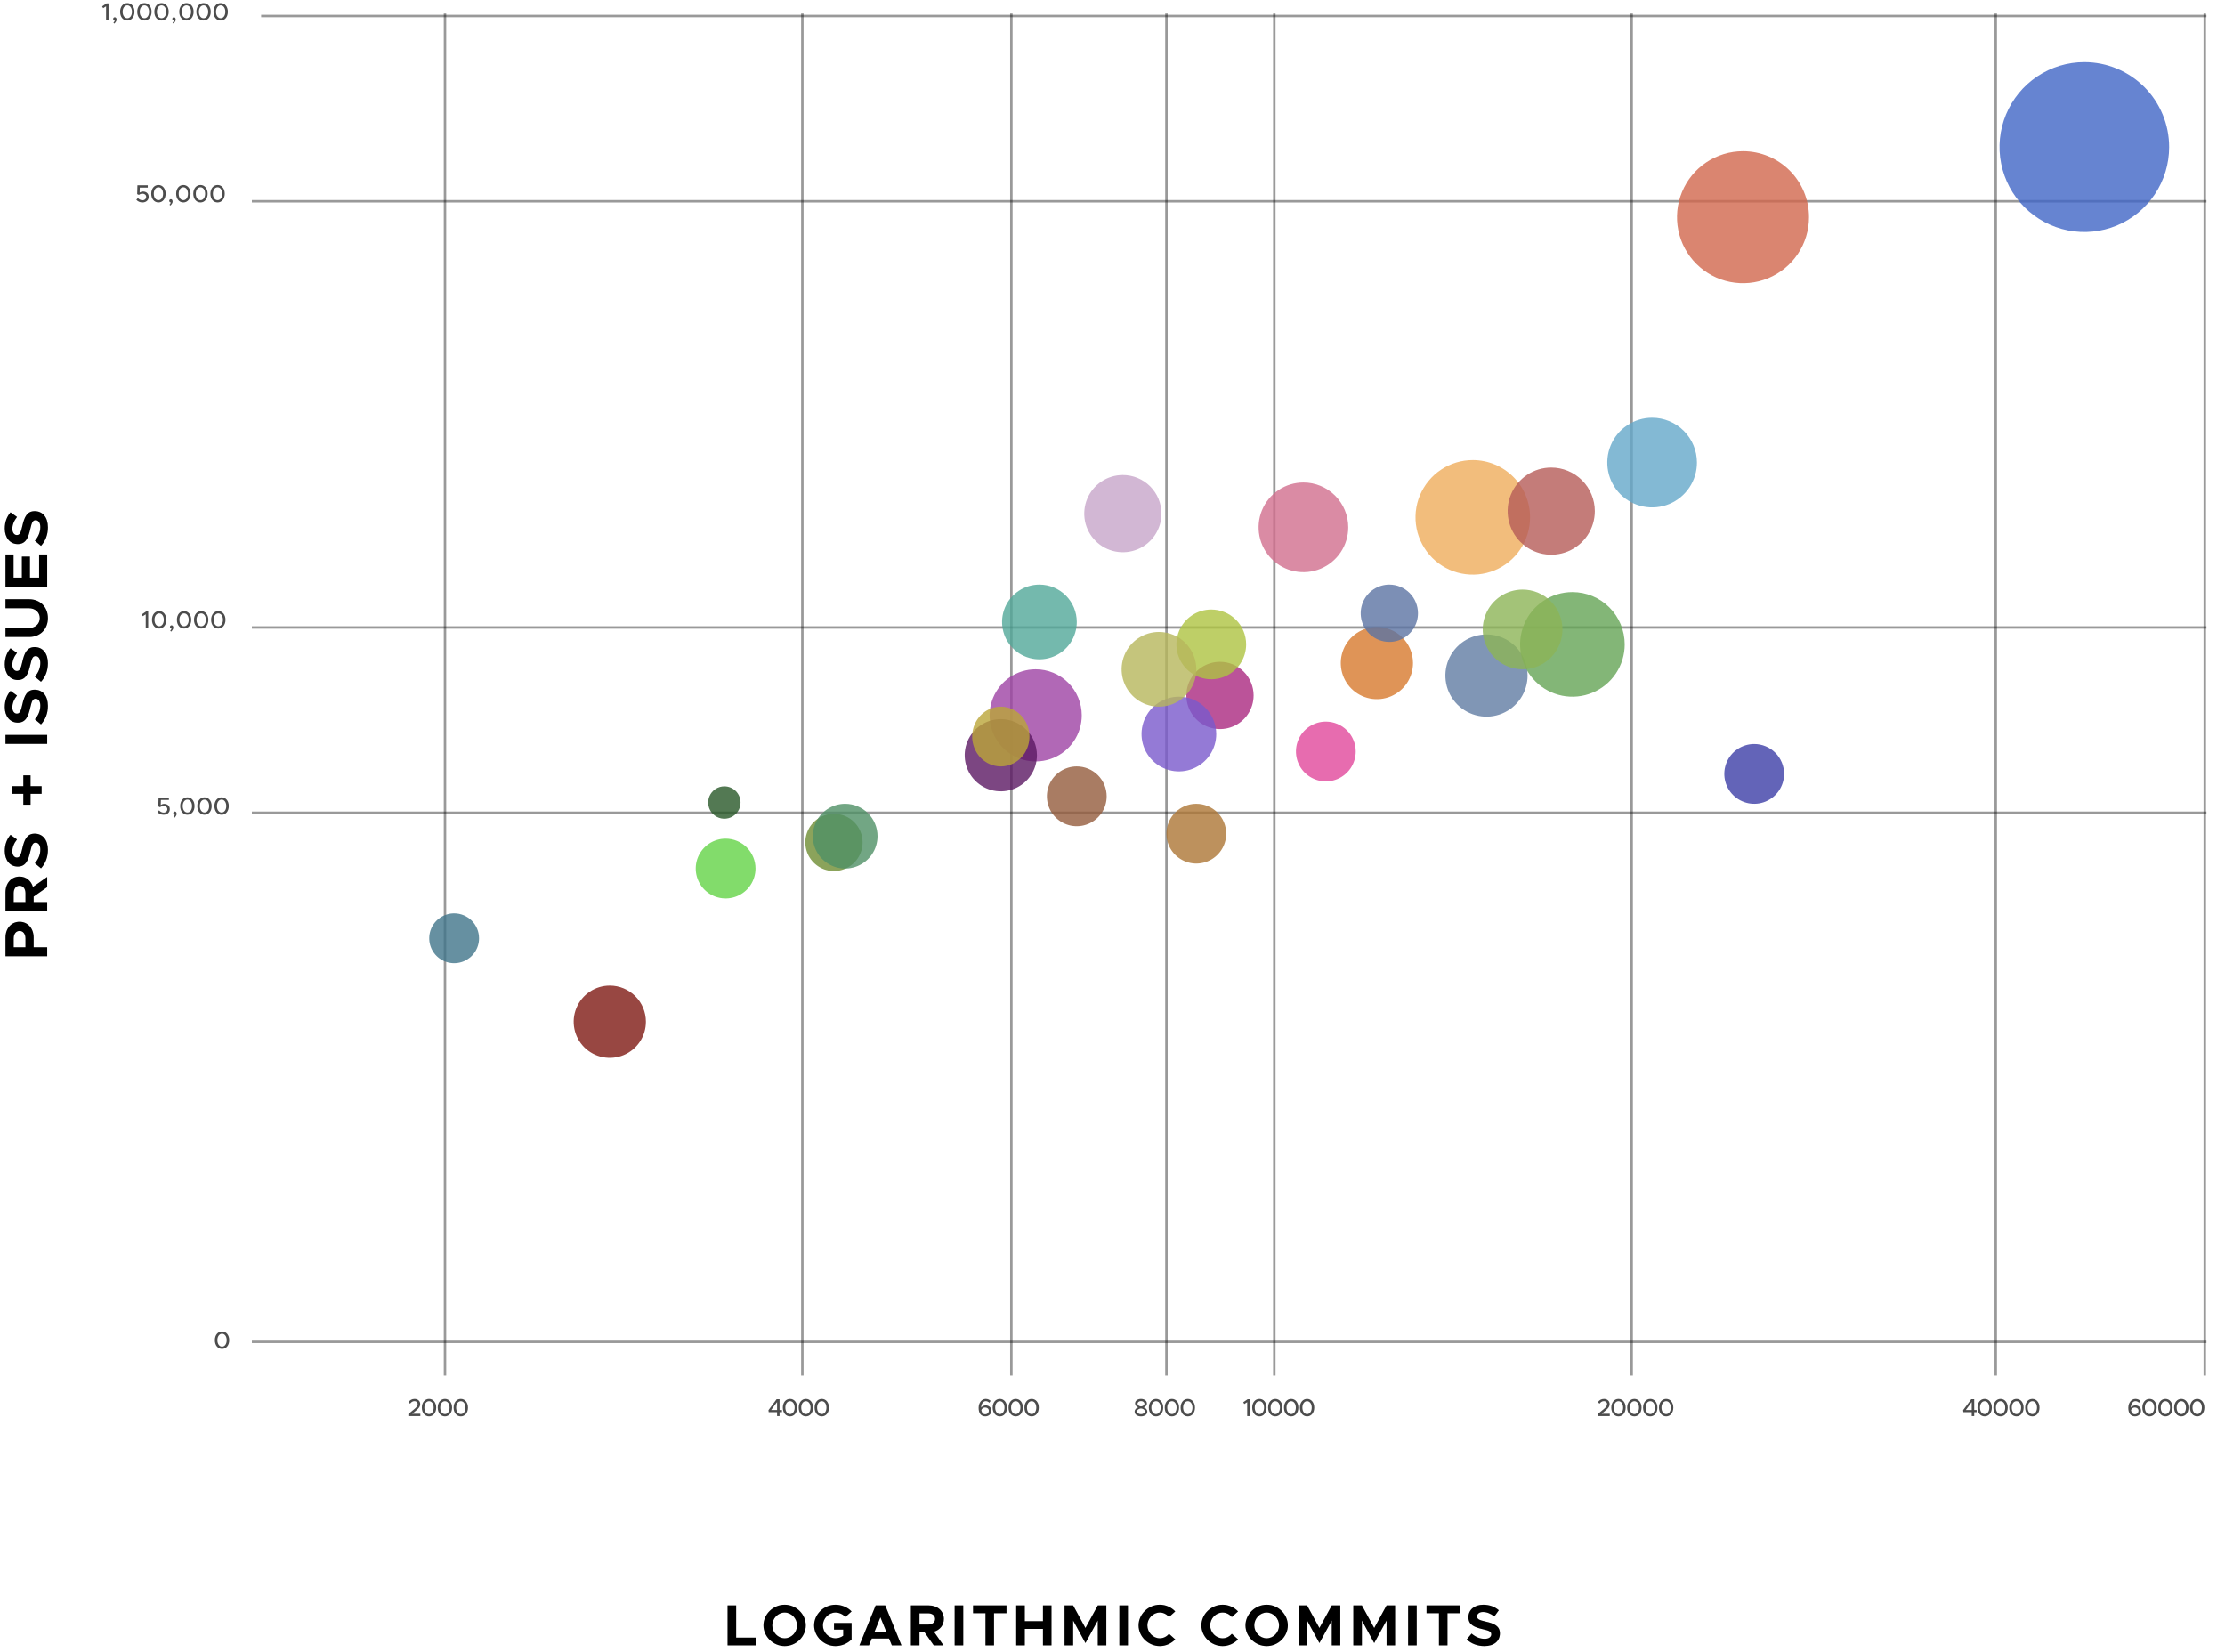 <svg width="330" height="245" viewBox="0 0 330 245" fill="none" xmlns="http://www.w3.org/2000/svg">
<path d="M109.182 242.856H112.125V244H107.909V238.088H109.182V242.856ZM116.379 244.103C114.675 244.103 113.23 242.701 113.23 241.04C113.23 239.379 114.675 237.985 116.379 237.985C118.083 237.985 119.512 239.379 119.512 241.04C119.512 242.701 118.083 244.103 116.379 244.103ZM116.379 242.95C117.369 242.95 118.212 242.072 118.212 241.04C118.212 240.016 117.369 239.138 116.379 239.138C115.381 239.138 114.538 240.016 114.538 241.04C114.538 242.072 115.381 242.95 116.379 242.95ZM123.696 241.668V240.678H126.303V243.114C125.718 243.733 124.797 244.103 123.92 244.103C122.199 244.103 120.744 242.701 120.744 241.04C120.744 239.379 122.199 237.985 123.92 237.985C124.797 237.985 125.718 238.355 126.303 238.975L125.383 239.801C125.03 239.396 124.462 239.138 123.92 239.138C122.904 239.138 122.052 240.016 122.052 241.04C122.052 242.072 122.904 242.95 123.92 242.95C124.315 242.95 124.737 242.812 125.064 242.572V241.668H123.696ZM132.275 244L131.862 242.985H129.298L128.884 244H127.465L129.874 238.088H131.294L133.703 244H132.275ZM129.702 241.995H131.457L130.58 239.835L129.702 241.995ZM139.989 240.085C139.989 241.014 139.403 241.72 138.517 241.978L139.937 244H138.491L137.14 242.081H136.374V244H135.101V238.088H137.76C139.051 238.088 139.989 238.914 139.989 240.085ZM136.374 239.25V240.919H137.631C138.259 240.919 138.689 240.592 138.689 240.085C138.689 239.577 138.259 239.25 137.631 239.25H136.374ZM141.59 244V238.088H142.864V244H141.59ZM146.162 244V239.233H144.32V238.088H149.277V239.233H147.427V244H146.162ZM154.687 238.088H155.952V244H154.687V241.556H151.993V244H150.72V238.088H151.993V240.412H154.687V238.088ZM157.89 244V238.088H159.163L160.988 241.427L162.82 238.088H164.085V244H162.82V240.317L160.988 243.656L159.163 240.317V244H157.89ZM166.018 244V238.088H167.291V244H166.018ZM172.018 244.103C170.314 244.103 168.868 242.701 168.868 241.04C168.868 239.379 170.314 237.985 172.018 237.985C172.913 237.985 173.73 238.364 174.307 238.975L173.386 239.801C173.05 239.405 172.551 239.138 172.018 239.138C171.02 239.138 170.176 240.016 170.176 241.04C170.176 242.072 171.02 242.95 172.018 242.95C172.56 242.95 173.05 242.683 173.386 242.288L174.307 243.114C173.73 243.716 172.913 244.103 172.018 244.103ZM181.332 244.103C179.628 244.103 178.183 242.701 178.183 241.04C178.183 239.379 179.628 237.985 181.332 237.985C182.227 237.985 183.045 238.364 183.621 238.975L182.7 239.801C182.365 239.405 181.866 239.138 181.332 239.138C180.334 239.138 179.491 240.016 179.491 241.04C179.491 242.072 180.334 242.95 181.332 242.95C181.874 242.95 182.365 242.683 182.7 242.288L183.621 243.114C183.045 243.716 182.227 244.103 181.332 244.103ZM187.872 244.103C186.168 244.103 184.722 242.701 184.722 241.04C184.722 239.379 186.168 237.985 187.872 237.985C189.576 237.985 191.004 239.379 191.004 241.04C191.004 242.701 189.576 244.103 187.872 244.103ZM187.872 242.95C188.862 242.95 189.705 242.072 189.705 241.04C189.705 240.016 188.862 239.138 187.872 239.138C186.874 239.138 186.03 240.016 186.03 241.04C186.03 242.072 186.874 242.95 187.872 242.95ZM192.59 244V238.088H193.863L195.688 241.427L197.521 238.088H198.785V244H197.521V240.317L195.688 243.656L193.863 240.317V244H192.59ZM200.718 244V238.088H201.991L203.816 241.427L205.648 238.088H206.913V244H205.648V240.317L203.816 243.656L201.991 240.317V244H200.718ZM208.846 244V238.088H210.119V244H208.846ZM213.417 244V239.233H211.576V238.088H216.532V239.233H214.682V244H213.417ZM220.161 244.103C219.128 244.103 218.225 243.759 217.536 243.122L218.259 242.253C218.819 242.735 219.455 243.028 220.204 243.028C220.849 243.028 221.176 242.735 221.176 242.365C221.176 241.943 220.832 241.814 219.929 241.608C218.681 241.324 217.786 240.971 217.786 239.826C217.786 238.734 218.681 237.985 219.98 237.985C220.944 237.985 221.684 238.286 222.295 238.802L221.632 239.723C221.099 239.293 220.505 239.061 219.937 239.061C219.404 239.061 219.068 239.345 219.068 239.697C219.068 240.128 219.429 240.265 220.342 240.472C221.615 240.756 222.459 241.134 222.459 242.227C222.459 243.355 221.598 244.103 220.161 244.103Z" fill="black"/>
<path d="M109.182 242.856H112.125V244H107.909V238.088H109.182V242.856ZM116.379 244.103C114.675 244.103 113.23 242.701 113.23 241.04C113.23 239.379 114.675 237.985 116.379 237.985C118.083 237.985 119.512 239.379 119.512 241.04C119.512 242.701 118.083 244.103 116.379 244.103ZM116.379 242.95C117.369 242.95 118.212 242.072 118.212 241.04C118.212 240.016 117.369 239.138 116.379 239.138C115.381 239.138 114.538 240.016 114.538 241.04C114.538 242.072 115.381 242.95 116.379 242.95ZM123.696 241.668V240.678H126.303V243.114C125.718 243.733 124.797 244.103 123.92 244.103C122.199 244.103 120.744 242.701 120.744 241.04C120.744 239.379 122.199 237.985 123.92 237.985C124.797 237.985 125.718 238.355 126.303 238.975L125.383 239.801C125.03 239.396 124.462 239.138 123.92 239.138C122.904 239.138 122.052 240.016 122.052 241.04C122.052 242.072 122.904 242.95 123.92 242.95C124.315 242.95 124.737 242.812 125.064 242.572V241.668H123.696ZM132.275 244L131.862 242.985H129.298L128.884 244H127.465L129.874 238.088H131.294L133.703 244H132.275ZM129.702 241.995H131.457L130.58 239.835L129.702 241.995ZM139.989 240.085C139.989 241.014 139.403 241.72 138.517 241.978L139.937 244H138.491L137.14 242.081H136.374V244H135.101V238.088H137.76C139.051 238.088 139.989 238.914 139.989 240.085ZM136.374 239.25V240.919H137.631C138.259 240.919 138.689 240.592 138.689 240.085C138.689 239.577 138.259 239.25 137.631 239.25H136.374ZM141.59 244V238.088H142.864V244H141.59ZM146.162 244V239.233H144.32V238.088H149.277V239.233H147.427V244H146.162ZM154.687 238.088H155.952V244H154.687V241.556H151.993V244H150.72V238.088H151.993V240.412H154.687V238.088ZM157.89 244V238.088H159.163L160.988 241.427L162.82 238.088H164.085V244H162.82V240.317L160.988 243.656L159.163 240.317V244H157.89ZM166.018 244V238.088H167.291V244H166.018ZM172.018 244.103C170.314 244.103 168.868 242.701 168.868 241.04C168.868 239.379 170.314 237.985 172.018 237.985C172.913 237.985 173.73 238.364 174.307 238.975L173.386 239.801C173.05 239.405 172.551 239.138 172.018 239.138C171.02 239.138 170.176 240.016 170.176 241.04C170.176 242.072 171.02 242.95 172.018 242.95C172.56 242.95 173.05 242.683 173.386 242.288L174.307 243.114C173.73 243.716 172.913 244.103 172.018 244.103ZM181.332 244.103C179.628 244.103 178.183 242.701 178.183 241.04C178.183 239.379 179.628 237.985 181.332 237.985C182.227 237.985 183.045 238.364 183.621 238.975L182.7 239.801C182.365 239.405 181.866 239.138 181.332 239.138C180.334 239.138 179.491 240.016 179.491 241.04C179.491 242.072 180.334 242.95 181.332 242.95C181.874 242.95 182.365 242.683 182.7 242.288L183.621 243.114C183.045 243.716 182.227 244.103 181.332 244.103ZM187.872 244.103C186.168 244.103 184.722 242.701 184.722 241.04C184.722 239.379 186.168 237.985 187.872 237.985C189.576 237.985 191.004 239.379 191.004 241.04C191.004 242.701 189.576 244.103 187.872 244.103ZM187.872 242.95C188.862 242.95 189.705 242.072 189.705 241.04C189.705 240.016 188.862 239.138 187.872 239.138C186.874 239.138 186.03 240.016 186.03 241.04C186.03 242.072 186.874 242.95 187.872 242.95ZM192.59 244V238.088H193.863L195.688 241.427L197.521 238.088H198.785V244H197.521V240.317L195.688 243.656L193.863 240.317V244H192.59ZM200.718 244V238.088H201.991L203.816 241.427L205.648 238.088H206.913V244H205.648V240.317L203.816 243.656L201.991 240.317V244H200.718ZM208.846 244V238.088H210.119V244H208.846ZM213.417 244V239.233H211.576V238.088H216.532V239.233H214.682V244H213.417ZM220.161 244.103C219.128 244.103 218.225 243.759 217.536 243.122L218.259 242.253C218.819 242.735 219.455 243.028 220.204 243.028C220.849 243.028 221.176 242.735 221.176 242.365C221.176 241.943 220.832 241.814 219.929 241.608C218.681 241.324 217.786 240.971 217.786 239.826C217.786 238.734 218.681 237.985 219.98 237.985C220.944 237.985 221.684 238.286 222.295 238.802L221.632 239.723C221.099 239.293 220.505 239.061 219.937 239.061C219.404 239.061 219.068 239.345 219.068 239.697C219.068 240.128 219.429 240.265 220.342 240.472C221.615 240.756 222.459 241.134 222.459 242.227C222.459 243.355 221.598 244.103 220.161 244.103Z" fill="black" fill-opacity="0.2"/>
<path d="M66 2V204" stroke="black" stroke-opacity="0.4" stroke-width="0.364" stroke-miterlimit="10"/>
<path d="M173 2V204" stroke="black" stroke-opacity="0.4" stroke-width="0.364" stroke-miterlimit="10"/>
<path d="M150 2V204" stroke="black" stroke-opacity="0.4" stroke-width="0.364" stroke-miterlimit="10"/>
<path d="M119 2V204" stroke="black" stroke-opacity="0.4" stroke-width="0.364" stroke-miterlimit="10"/>
<path d="M189 2V204" stroke="black" stroke-opacity="0.4" stroke-width="0.364" stroke-miterlimit="10"/>
<path d="M242 2V204" stroke="black" stroke-opacity="0.4" stroke-width="0.364" stroke-miterlimit="10"/>
<path d="M296 2V204" stroke="black" stroke-opacity="0.4" stroke-width="0.364" stroke-miterlimit="10"/>
<path d="M327 2L327 204" stroke="black" stroke-opacity="0.4" stroke-width="0.364" stroke-miterlimit="10"/>
<path d="M37.357 199H327.253" stroke="black" stroke-opacity="0.4" stroke-width="0.364" stroke-miterlimit="10"/>
<path d="M37.357 120.531H327.253" stroke="black" stroke-opacity="0.4" stroke-width="0.364" stroke-miterlimit="10"/>
<path d="M37.357 93.053H327.253" stroke="black" stroke-opacity="0.4" stroke-width="0.364" stroke-miterlimit="10"/>
<path d="M37.357 29.852H327.253" stroke="black" stroke-opacity="0.4" stroke-width="0.364" stroke-miterlimit="10"/>
<path d="M38.73 2.373H327.252" stroke="black" stroke-opacity="0.4" stroke-width="0.364" stroke-miterlimit="10"/>
<path d="M60.566 210V209.698L61.482 208.942C61.816 208.662 61.944 208.448 61.944 208.222C61.944 207.95 61.718 207.79 61.471 207.79C61.198 207.79 60.998 207.935 60.824 208.16L60.577 207.942C60.795 207.641 61.089 207.459 61.485 207.459C61.951 207.459 62.322 207.761 62.322 208.215C62.322 208.549 62.162 208.815 61.733 209.164L61.147 209.658H62.343V210H60.566ZM63.634 210.044C63.005 210.044 62.566 209.509 62.566 208.749C62.566 207.993 63.005 207.459 63.634 207.459C64.256 207.459 64.696 207.993 64.696 208.749C64.696 209.509 64.256 210.044 63.634 210.044ZM63.634 209.706C64.038 209.706 64.321 209.309 64.321 208.749C64.321 208.19 64.038 207.797 63.634 207.797C63.227 207.797 62.94 208.19 62.94 208.749C62.94 209.309 63.227 209.706 63.634 209.706ZM65.991 210.044C65.362 210.044 64.922 209.509 64.922 208.749C64.922 207.993 65.362 207.459 65.991 207.459C66.613 207.459 67.052 207.993 67.052 208.749C67.052 209.509 66.613 210.044 65.991 210.044ZM65.991 209.706C66.394 209.706 66.678 209.309 66.678 208.749C66.678 208.19 66.394 207.797 65.991 207.797C65.584 207.797 65.297 208.19 65.297 208.749C65.297 209.309 65.584 209.706 65.991 209.706ZM68.348 210.044C67.719 210.044 67.279 209.509 67.279 208.749C67.279 207.993 67.719 207.459 68.348 207.459C68.969 207.459 69.409 207.993 69.409 208.749C69.409 209.509 68.969 210.044 68.348 210.044ZM68.348 209.706C68.751 209.706 69.035 209.309 69.035 208.749C69.035 208.19 68.751 207.797 68.348 207.797C67.941 207.797 67.653 208.19 67.653 208.749C67.653 209.309 67.941 209.706 68.348 209.706Z" fill="black" fill-opacity="0.7"/>
<path d="M115.251 210V209.426H114.011L113.971 209.131L115.182 207.502H115.618V209.102H115.978V209.426H115.618V210H115.251ZM114.375 209.102H115.251V207.92L114.375 209.102ZM117.172 210.044C116.543 210.044 116.103 209.509 116.103 208.749C116.103 207.993 116.543 207.459 117.172 207.459C117.794 207.459 118.234 207.993 118.234 208.749C118.234 209.509 117.794 210.044 117.172 210.044ZM117.172 209.706C117.576 209.706 117.859 209.309 117.859 208.749C117.859 208.19 117.576 207.797 117.172 207.797C116.765 207.797 116.478 208.19 116.478 208.749C116.478 209.309 116.765 209.706 117.172 209.706ZM119.529 210.044C118.9 210.044 118.46 209.509 118.46 208.749C118.46 207.993 118.9 207.459 119.529 207.459C120.15 207.459 120.59 207.993 120.59 208.749C120.59 209.509 120.15 210.044 119.529 210.044ZM119.529 209.706C119.932 209.706 120.216 209.309 120.216 208.749C120.216 208.19 119.932 207.797 119.529 207.797C119.122 207.797 118.834 208.19 118.834 208.749C118.834 209.309 119.122 209.706 119.529 209.706ZM121.885 210.044C121.257 210.044 120.817 209.509 120.817 208.749C120.817 207.993 121.257 207.459 121.885 207.459C122.507 207.459 122.947 207.993 122.947 208.749C122.947 209.509 122.507 210.044 121.885 210.044ZM121.885 209.706C122.289 209.706 122.573 209.309 122.573 208.749C122.573 208.19 122.289 207.797 121.885 207.797C121.478 207.797 121.191 208.19 121.191 208.749C121.191 209.309 121.478 209.706 121.885 209.706Z" fill="black" fill-opacity="0.7"/>
<path d="M146.195 208.422C146.653 208.422 147.034 208.709 147.034 209.204C147.034 209.684 146.656 210.044 146.129 210.044C145.435 210.044 145.144 209.502 145.144 208.789C145.144 208.033 145.591 207.459 146.198 207.459C146.507 207.459 146.736 207.575 146.925 207.746L146.736 208.03C146.584 207.888 146.424 207.79 146.195 207.79C145.817 207.79 145.533 208.2 145.518 208.749C145.671 208.542 145.922 208.422 146.195 208.422ZM146.118 209.731C146.456 209.731 146.66 209.473 146.66 209.222C146.66 208.917 146.413 208.731 146.111 208.731C145.835 208.731 145.617 208.891 145.548 209.131C145.609 209.491 145.787 209.731 146.118 209.731ZM148.296 210.044C147.667 210.044 147.227 209.509 147.227 208.749C147.227 207.993 147.667 207.459 148.296 207.459C148.918 207.459 149.357 207.993 149.357 208.749C149.357 209.509 148.918 210.044 148.296 210.044ZM148.296 209.706C148.699 209.706 148.983 209.309 148.983 208.749C148.983 208.19 148.699 207.797 148.296 207.797C147.889 207.797 147.601 208.19 147.601 208.749C147.601 209.309 147.889 209.706 148.296 209.706ZM150.653 210.044C150.024 210.044 149.584 209.509 149.584 208.749C149.584 207.993 150.024 207.459 150.653 207.459C151.274 207.459 151.714 207.993 151.714 208.749C151.714 209.509 151.274 210.044 150.653 210.044ZM150.653 209.706C151.056 209.706 151.34 209.309 151.34 208.749C151.34 208.19 151.056 207.797 150.653 207.797C150.245 207.797 149.958 208.19 149.958 208.749C149.958 209.309 150.245 209.706 150.653 209.706ZM153.009 210.044C152.38 210.044 151.94 209.509 151.94 208.749C151.94 207.993 152.38 207.459 153.009 207.459C153.631 207.459 154.071 207.993 154.071 208.749C154.071 209.509 153.631 210.044 153.009 210.044ZM153.009 209.706C153.413 209.706 153.696 209.309 153.696 208.749C153.696 208.19 153.413 207.797 153.009 207.797C152.602 207.797 152.315 208.19 152.315 208.749C152.315 209.309 152.602 209.706 153.009 209.706Z" fill="black" fill-opacity="0.7"/>
<path d="M169.224 210.044C168.697 210.044 168.282 209.771 168.282 209.342C168.282 209.033 168.515 208.811 168.813 208.709C168.54 208.6 168.348 208.411 168.348 208.128C168.348 207.702 168.773 207.459 169.224 207.459C169.689 207.459 170.104 207.713 170.104 208.128C170.104 208.426 169.893 208.611 169.638 208.709C169.936 208.815 170.165 209.037 170.165 209.342C170.165 209.775 169.747 210.044 169.224 210.044ZM169.224 208.571C169.453 208.557 169.737 208.419 169.737 208.168C169.737 207.946 169.511 207.782 169.224 207.782C168.937 207.782 168.715 207.946 168.715 208.168C168.715 208.426 169.002 208.557 169.224 208.571ZM169.224 209.72C169.544 209.72 169.795 209.553 169.795 209.309C169.795 209.044 169.471 208.884 169.224 208.877C168.98 208.884 168.653 209.044 168.653 209.309C168.653 209.553 168.904 209.72 169.224 209.72ZM171.459 210.044C170.83 210.044 170.391 209.509 170.391 208.749C170.391 207.993 170.83 207.459 171.459 207.459C172.081 207.459 172.521 207.993 172.521 208.749C172.521 209.509 172.081 210.044 171.459 210.044ZM171.459 209.706C171.863 209.706 172.146 209.309 172.146 208.749C172.146 208.19 171.863 207.797 171.459 207.797C171.052 207.797 170.765 208.19 170.765 208.749C170.765 209.309 171.052 209.706 171.459 209.706ZM173.816 210.044C173.187 210.044 172.747 209.509 172.747 208.749C172.747 207.993 173.187 207.459 173.816 207.459C174.438 207.459 174.878 207.993 174.878 208.749C174.878 209.509 174.438 210.044 173.816 210.044ZM173.816 209.706C174.22 209.706 174.503 209.309 174.503 208.749C174.503 208.19 174.22 207.797 173.816 207.797C173.409 207.797 173.122 208.19 173.122 208.749C173.122 209.309 173.409 209.706 173.816 209.706ZM176.173 210.044C175.544 210.044 175.104 209.509 175.104 208.749C175.104 207.993 175.544 207.459 176.173 207.459C176.794 207.459 177.234 207.993 177.234 208.749C177.234 209.509 176.794 210.044 176.173 210.044ZM176.173 209.706C176.576 209.706 176.86 209.309 176.86 208.749C176.86 208.19 176.576 207.797 176.173 207.797C175.766 207.797 175.478 208.19 175.478 208.749C175.478 209.309 175.766 209.706 176.173 209.706Z" fill="black" fill-opacity="0.7"/>
<path d="M184.977 210V207.939L184.544 208.215L184.392 207.95L185.05 207.502H185.344V210H184.977ZM186.791 210.044C186.162 210.044 185.722 209.509 185.722 208.749C185.722 207.993 186.162 207.459 186.791 207.459C187.412 207.459 187.852 207.993 187.852 208.749C187.852 209.509 187.412 210.044 186.791 210.044ZM186.791 209.706C187.194 209.706 187.478 209.309 187.478 208.749C187.478 208.19 187.194 207.797 186.791 207.797C186.383 207.797 186.096 208.19 186.096 208.749C186.096 209.309 186.383 209.706 186.791 209.706ZM189.147 210.044C188.518 210.044 188.078 209.509 188.078 208.749C188.078 207.993 188.518 207.459 189.147 207.459C189.769 207.459 190.209 207.993 190.209 208.749C190.209 209.509 189.769 210.044 189.147 210.044ZM189.147 209.706C189.551 209.706 189.834 209.309 189.834 208.749C189.834 208.19 189.551 207.797 189.147 207.797C188.74 207.797 188.453 208.19 188.453 208.749C188.453 209.309 188.74 209.706 189.147 209.706ZM191.504 210.044C190.875 210.044 190.435 209.509 190.435 208.749C190.435 207.993 190.875 207.459 191.504 207.459C192.126 207.459 192.566 207.993 192.566 208.749C192.566 209.509 192.126 210.044 191.504 210.044ZM191.504 209.706C191.907 209.706 192.191 209.309 192.191 208.749C192.191 208.19 191.907 207.797 191.504 207.797C191.097 207.797 190.81 208.19 190.81 208.749C190.81 209.309 191.097 209.706 191.504 209.706ZM193.861 210.044C193.232 210.044 192.792 209.509 192.792 208.749C192.792 207.993 193.232 207.459 193.861 207.459C194.482 207.459 194.922 207.993 194.922 208.749C194.922 209.509 194.482 210.044 193.861 210.044ZM193.861 209.706C194.264 209.706 194.548 209.309 194.548 208.749C194.548 208.19 194.264 207.797 193.861 207.797C193.453 207.797 193.166 208.19 193.166 208.749C193.166 209.309 193.453 209.706 193.861 209.706Z" fill="black" fill-opacity="0.7"/>
<path d="M236.978 210V209.698L237.894 208.942C238.229 208.662 238.356 208.448 238.356 208.222C238.356 207.95 238.13 207.79 237.883 207.79C237.61 207.79 237.411 207.935 237.236 208.16L236.989 207.942C237.207 207.641 237.501 207.459 237.898 207.459C238.363 207.459 238.734 207.761 238.734 208.215C238.734 208.549 238.574 208.815 238.145 209.164L237.56 209.658H238.756V210H236.978ZM240.047 210.044C239.418 210.044 238.978 209.509 238.978 208.749C238.978 207.993 239.418 207.459 240.047 207.459C240.668 207.459 241.108 207.993 241.108 208.749C241.108 209.509 240.668 210.044 240.047 210.044ZM240.047 209.706C240.45 209.706 240.734 209.309 240.734 208.749C240.734 208.19 240.45 207.797 240.047 207.797C239.639 207.797 239.352 208.19 239.352 208.749C239.352 209.309 239.639 209.706 240.047 209.706ZM242.403 210.044C241.774 210.044 241.334 209.509 241.334 208.749C241.334 207.993 241.774 207.459 242.403 207.459C243.025 207.459 243.465 207.993 243.465 208.749C243.465 209.509 243.025 210.044 242.403 210.044ZM242.403 209.706C242.807 209.706 243.09 209.309 243.09 208.749C243.09 208.19 242.807 207.797 242.403 207.797C241.996 207.797 241.709 208.19 241.709 208.749C241.709 209.309 241.996 209.706 242.403 209.706ZM244.76 210.044C244.131 210.044 243.691 209.509 243.691 208.749C243.691 207.993 244.131 207.459 244.76 207.459C245.382 207.459 245.821 207.993 245.821 208.749C245.821 209.509 245.382 210.044 244.76 210.044ZM244.76 209.706C245.163 209.706 245.447 209.309 245.447 208.749C245.447 208.19 245.163 207.797 244.76 207.797C244.353 207.797 244.066 208.19 244.066 208.749C244.066 209.309 244.353 209.706 244.76 209.706ZM247.117 210.044C246.488 210.044 246.048 209.509 246.048 208.749C246.048 207.993 246.488 207.459 247.117 207.459C247.738 207.459 248.178 207.993 248.178 208.749C248.178 209.509 247.738 210.044 247.117 210.044ZM247.117 209.706C247.52 209.706 247.804 209.309 247.804 208.749C247.804 208.19 247.52 207.797 247.117 207.797C246.709 207.797 246.422 208.19 246.422 208.749C246.422 209.309 246.709 209.706 247.117 209.706Z" fill="black" fill-opacity="0.7"/>
<path d="M292.439 210V209.426H291.199L291.159 209.131L292.37 207.502H292.806V209.102H293.166V209.426H292.806V210H292.439ZM291.563 209.102H292.439V207.92L291.563 209.102ZM294.36 210.044C293.731 210.044 293.291 209.509 293.291 208.749C293.291 207.993 293.731 207.459 294.36 207.459C294.981 207.459 295.421 207.993 295.421 208.749C295.421 209.509 294.981 210.044 294.36 210.044ZM294.36 209.706C294.763 209.706 295.047 209.309 295.047 208.749C295.047 208.19 294.763 207.797 294.36 207.797C293.953 207.797 293.665 208.19 293.665 208.749C293.665 209.309 293.953 209.706 294.36 209.706ZM296.716 210.044C296.088 210.044 295.648 209.509 295.648 208.749C295.648 207.993 296.088 207.459 296.716 207.459C297.338 207.459 297.778 207.993 297.778 208.749C297.778 209.509 297.338 210.044 296.716 210.044ZM296.716 209.706C297.12 209.706 297.404 209.309 297.404 208.749C297.404 208.19 297.12 207.797 296.716 207.797C296.309 207.797 296.022 208.19 296.022 208.749C296.022 209.309 296.309 209.706 296.716 209.706ZM299.073 210.044C298.444 210.044 298.004 209.509 298.004 208.749C298.004 207.993 298.444 207.459 299.073 207.459C299.695 207.459 300.135 207.993 300.135 208.749C300.135 209.509 299.695 210.044 299.073 210.044ZM299.073 209.706C299.477 209.706 299.76 209.309 299.76 208.749C299.76 208.19 299.477 207.797 299.073 207.797C298.666 207.797 298.379 208.19 298.379 208.749C298.379 209.309 298.666 209.706 299.073 209.706ZM301.43 210.044C300.801 210.044 300.361 209.509 300.361 208.749C300.361 207.993 300.801 207.459 301.43 207.459C302.051 207.459 302.491 207.993 302.491 208.749C302.491 209.509 302.051 210.044 301.43 210.044ZM301.43 209.706C301.833 209.706 302.117 209.309 302.117 208.749C302.117 208.19 301.833 207.797 301.43 207.797C301.023 207.797 300.735 208.19 300.735 208.749C300.735 209.309 301.023 209.706 301.43 209.706Z" fill="black" fill-opacity="0.7"/>
<path d="M316.708 208.422C317.167 208.422 317.548 208.709 317.548 209.204C317.548 209.684 317.17 210.044 316.643 210.044C315.949 210.044 315.658 209.502 315.658 208.789C315.658 208.033 316.105 207.459 316.712 207.459C317.021 207.459 317.25 207.575 317.439 207.746L317.25 208.03C317.097 207.888 316.937 207.79 316.708 207.79C316.33 207.79 316.047 208.2 316.032 208.749C316.185 208.542 316.436 208.422 316.708 208.422ZM316.632 209.731C316.97 209.731 317.174 209.473 317.174 209.222C317.174 208.917 316.927 208.731 316.625 208.731C316.349 208.731 316.13 208.891 316.061 209.131C316.123 209.491 316.301 209.731 316.632 209.731ZM318.81 210.044C318.181 210.044 317.741 209.509 317.741 208.749C317.741 207.993 318.181 207.459 318.81 207.459C319.431 207.459 319.871 207.993 319.871 208.749C319.871 209.509 319.431 210.044 318.81 210.044ZM318.81 209.706C319.213 209.706 319.497 209.309 319.497 208.749C319.497 208.19 319.213 207.797 318.81 207.797C318.403 207.797 318.115 208.19 318.115 208.749C318.115 209.309 318.403 209.706 318.81 209.706ZM321.166 210.044C320.537 210.044 320.098 209.509 320.098 208.749C320.098 207.993 320.537 207.459 321.166 207.459C321.788 207.459 322.228 207.993 322.228 208.749C322.228 209.509 321.788 210.044 321.166 210.044ZM321.166 209.706C321.57 209.706 321.853 209.309 321.853 208.749C321.853 208.19 321.57 207.797 321.166 207.797C320.759 207.797 320.472 208.19 320.472 208.749C320.472 209.309 320.759 209.706 321.166 209.706ZM323.523 210.044C322.894 210.044 322.454 209.509 322.454 208.749C322.454 207.993 322.894 207.459 323.523 207.459C324.145 207.459 324.585 207.993 324.585 208.749C324.585 209.509 324.145 210.044 323.523 210.044ZM323.523 209.706C323.927 209.706 324.21 209.309 324.21 208.749C324.21 208.19 323.927 207.797 323.523 207.797C323.116 207.797 322.829 208.19 322.829 208.749C322.829 209.309 323.116 209.706 323.523 209.706ZM325.88 210.044C325.251 210.044 324.811 209.509 324.811 208.749C324.811 207.993 325.251 207.459 325.88 207.459C326.501 207.459 326.941 207.993 326.941 208.749C326.941 209.509 326.501 210.044 325.88 210.044ZM325.88 209.706C326.283 209.706 326.567 209.309 326.567 208.749C326.567 208.19 326.283 207.797 325.88 207.797C325.473 207.797 325.185 208.19 325.185 208.749C325.185 209.309 325.473 209.706 325.88 209.706Z" fill="black" fill-opacity="0.7"/>
<path d="M32.937 200.044C32.308 200.044 31.868 199.509 31.868 198.749C31.868 197.993 32.308 197.459 32.937 197.459C33.559 197.459 33.999 197.993 33.999 198.749C33.999 199.509 33.559 200.044 32.937 200.044ZM32.937 199.706C33.341 199.706 33.624 199.309 33.624 198.749C33.624 198.19 33.341 197.797 32.937 197.797C32.53 197.797 32.243 198.19 32.243 198.749C32.243 199.309 32.53 199.706 32.937 199.706Z" fill="black" fill-opacity="0.7"/>
<path d="M24.266 120.831C23.87 120.831 23.568 120.671 23.357 120.438L23.586 120.176C23.775 120.376 24.008 120.507 24.273 120.507C24.597 120.507 24.819 120.289 24.819 120.009C24.819 119.722 24.593 119.529 24.27 119.529C24.062 119.529 23.888 119.598 23.739 119.711L23.481 119.595L23.517 118.29H25.051V118.631H23.866L23.844 119.373C23.975 119.286 24.142 119.213 24.36 119.213C24.811 119.213 25.186 119.497 25.186 119.995C25.186 120.5 24.804 120.831 24.266 120.831ZM25.886 121.285L25.733 121.169C25.835 121.06 25.904 120.943 25.933 120.831C25.802 120.831 25.697 120.722 25.697 120.587C25.697 120.46 25.799 120.347 25.937 120.347C26.097 120.347 26.202 120.493 26.202 120.693C26.202 120.863 26.119 121.02 25.886 121.285ZM27.796 120.831C27.167 120.831 26.727 120.296 26.727 119.536C26.727 118.78 27.167 118.246 27.796 118.246C28.417 118.246 28.857 118.78 28.857 119.536C28.857 120.296 28.417 120.831 27.796 120.831ZM27.796 120.493C28.199 120.493 28.483 120.096 28.483 119.536C28.483 118.977 28.199 118.584 27.796 118.584C27.389 118.584 27.101 118.977 27.101 119.536C27.101 120.096 27.389 120.493 27.796 120.493ZM30.334 120.831C29.705 120.831 29.265 120.296 29.265 119.536C29.265 118.78 29.705 118.246 30.334 118.246C30.956 118.246 31.396 118.78 31.396 119.536C31.396 120.296 30.956 120.831 30.334 120.831ZM30.334 120.493C30.738 120.493 31.021 120.096 31.021 119.536C31.021 118.977 30.738 118.584 30.334 118.584C29.927 118.584 29.64 118.977 29.64 119.536C29.64 120.096 29.927 120.493 30.334 120.493ZM32.873 120.831C32.244 120.831 31.804 120.296 31.804 119.536C31.804 118.78 32.244 118.246 32.873 118.246C33.494 118.246 33.934 118.78 33.934 119.536C33.934 120.296 33.494 120.831 32.873 120.831ZM32.873 120.493C33.276 120.493 33.56 120.096 33.56 119.536C33.56 118.977 33.276 118.584 32.873 118.584C32.465 118.584 32.178 118.977 32.178 119.536C32.178 120.096 32.465 120.493 32.873 120.493Z" fill="black" fill-opacity="0.7"/>
<path d="M21.614 93.17V91.109L21.182 91.385L21.029 91.12L21.687 90.672H21.981V93.17H21.614ZM23.61 93.213C22.981 93.213 22.541 92.679 22.541 91.919C22.541 91.163 22.981 90.629 23.61 90.629C24.231 90.629 24.671 91.163 24.671 91.919C24.671 92.679 24.231 93.213 23.61 93.213ZM23.61 92.875C24.013 92.875 24.297 92.479 24.297 91.919C24.297 91.359 24.013 90.967 23.61 90.967C23.203 90.967 22.915 91.359 22.915 91.919C22.915 92.479 23.203 92.875 23.61 92.875ZM25.395 93.668L25.243 93.552C25.345 93.443 25.414 93.326 25.443 93.213C25.312 93.213 25.206 93.105 25.206 92.97C25.206 92.843 25.308 92.73 25.446 92.73C25.606 92.73 25.712 92.875 25.712 93.075C25.712 93.246 25.628 93.403 25.395 93.668ZM27.305 93.213C26.677 93.213 26.237 92.679 26.237 91.919C26.237 91.163 26.677 90.629 27.305 90.629C27.927 90.629 28.367 91.163 28.367 91.919C28.367 92.679 27.927 93.213 27.305 93.213ZM27.305 92.875C27.709 92.875 27.993 92.479 27.993 91.919C27.993 91.359 27.709 90.967 27.305 90.967C26.898 90.967 26.611 91.359 26.611 91.919C26.611 92.479 26.898 92.875 27.305 92.875ZM29.844 93.213C29.215 93.213 28.775 92.679 28.775 91.919C28.775 91.163 29.215 90.629 29.844 90.629C30.466 90.629 30.905 91.163 30.905 91.919C30.905 92.679 30.466 93.213 29.844 93.213ZM29.844 92.875C30.247 92.875 30.531 92.479 30.531 91.919C30.531 91.359 30.247 90.967 29.844 90.967C29.437 90.967 29.15 91.359 29.15 91.919C29.15 92.479 29.437 92.875 29.844 92.875ZM32.382 93.213C31.753 93.213 31.314 92.679 31.314 91.919C31.314 91.163 31.753 90.629 32.382 90.629C33.004 90.629 33.444 91.163 33.444 91.919C33.444 92.679 33.004 93.213 32.382 93.213ZM32.382 92.875C32.786 92.875 33.069 92.479 33.069 91.919C33.069 91.359 32.786 90.967 32.382 90.967C31.975 90.967 31.688 91.359 31.688 91.919C31.688 92.479 31.975 92.875 32.382 92.875Z" fill="black" fill-opacity="0.7"/>
<path d="M21.13 30.026C20.734 30.026 20.432 29.866 20.221 29.633L20.45 29.372C20.639 29.572 20.872 29.703 21.137 29.703C21.461 29.703 21.683 29.484 21.683 29.204C21.683 28.917 21.457 28.724 21.134 28.724C20.926 28.724 20.752 28.794 20.603 28.906L20.345 28.79L20.381 27.485H21.915V27.827H20.73L20.708 28.568C20.839 28.481 21.006 28.408 21.224 28.408C21.675 28.408 22.05 28.692 22.05 29.19C22.05 29.695 21.668 30.026 21.13 30.026ZM23.502 30.026C22.873 30.026 22.433 29.492 22.433 28.732C22.433 27.976 22.873 27.441 23.502 27.441C24.124 27.441 24.564 27.976 24.564 28.732C24.564 29.492 24.124 30.026 23.502 30.026ZM23.502 29.688C23.906 29.688 24.189 29.292 24.189 28.732C24.189 28.172 23.906 27.779 23.502 27.779C23.095 27.779 22.808 28.172 22.808 28.732C22.808 29.292 23.095 29.688 23.502 29.688ZM25.288 30.48L25.135 30.364C25.237 30.255 25.306 30.139 25.335 30.026C25.204 30.026 25.099 29.917 25.099 29.782C25.099 29.655 25.201 29.543 25.339 29.543C25.499 29.543 25.604 29.688 25.604 29.888C25.604 30.059 25.521 30.215 25.288 30.48ZM27.198 30.026C26.569 30.026 26.129 29.492 26.129 28.732C26.129 27.976 26.569 27.441 27.198 27.441C27.82 27.441 28.26 27.976 28.26 28.732C28.26 29.492 27.82 30.026 27.198 30.026ZM27.198 29.688C27.602 29.688 27.885 29.292 27.885 28.732C27.885 28.172 27.602 27.779 27.198 27.779C26.791 27.779 26.504 28.172 26.504 28.732C26.504 29.292 26.791 29.688 27.198 29.688ZM29.736 30.026C29.108 30.026 28.668 29.492 28.668 28.732C28.668 27.976 29.108 27.441 29.736 27.441C30.358 27.441 30.798 27.976 30.798 28.732C30.798 29.492 30.358 30.026 29.736 30.026ZM29.736 29.688C30.14 29.688 30.424 29.292 30.424 28.732C30.424 28.172 30.14 27.779 29.736 27.779C29.329 27.779 29.042 28.172 29.042 28.732C29.042 29.292 29.329 29.688 29.736 29.688ZM32.275 30.026C31.646 30.026 31.206 29.492 31.206 28.732C31.206 27.976 31.646 27.441 32.275 27.441C32.897 27.441 33.337 27.976 33.337 28.732C33.337 29.492 32.897 30.026 32.275 30.026ZM32.275 29.688C32.678 29.688 32.962 29.292 32.962 28.732C32.962 28.172 32.678 27.779 32.275 27.779C31.868 27.779 31.581 28.172 31.581 28.732C31.581 29.292 31.868 29.688 32.275 29.688Z" fill="black" fill-opacity="0.7"/>
<path d="M15.732 3V0.939L15.299 1.215L15.146 0.95L15.804 0.502H16.099V3H15.732ZM16.974 3.498L16.822 3.382C16.923 3.273 16.992 3.156 17.022 3.044C16.891 3.044 16.785 2.935 16.785 2.8C16.785 2.673 16.887 2.56 17.025 2.56C17.185 2.56 17.291 2.706 17.291 2.905C17.291 3.076 17.207 3.233 16.974 3.498ZM18.884 3.044C18.255 3.044 17.815 2.509 17.815 1.749C17.815 0.993 18.255 0.459 18.884 0.459C19.506 0.459 19.946 0.993 19.946 1.749C19.946 2.509 19.506 3.044 18.884 3.044ZM18.884 2.706C19.288 2.706 19.571 2.309 19.571 1.749C19.571 1.19 19.288 0.797 18.884 0.797C18.477 0.797 18.19 1.19 18.19 1.749C18.19 2.309 18.477 2.706 18.884 2.706ZM21.423 3.044C20.794 3.044 20.354 2.509 20.354 1.749C20.354 0.993 20.794 0.459 21.423 0.459C22.044 0.459 22.484 0.993 22.484 1.749C22.484 2.509 22.044 3.044 21.423 3.044ZM21.423 2.706C21.826 2.706 22.11 2.309 22.11 1.749C22.11 1.19 21.826 0.797 21.423 0.797C21.016 0.797 20.728 1.19 20.728 1.749C20.728 2.309 21.016 2.706 21.423 2.706ZM23.961 3.044C23.332 3.044 22.892 2.509 22.892 1.749C22.892 0.993 23.332 0.459 23.961 0.459C24.583 0.459 25.023 0.993 25.023 1.749C25.023 2.509 24.583 3.044 23.961 3.044ZM23.961 2.706C24.365 2.706 24.648 2.309 24.648 1.749C24.648 1.19 24.365 0.797 23.961 0.797C23.554 0.797 23.267 1.19 23.267 1.749C23.267 2.309 23.554 2.706 23.961 2.706ZM25.747 3.498L25.594 3.382C25.696 3.273 25.765 3.156 25.794 3.044C25.663 3.044 25.558 2.935 25.558 2.8C25.558 2.673 25.66 2.56 25.798 2.56C25.958 2.56 26.063 2.706 26.063 2.905C26.063 3.076 25.98 3.233 25.747 3.498ZM27.657 3.044C27.028 3.044 26.588 2.509 26.588 1.749C26.588 0.993 27.028 0.459 27.657 0.459C28.279 0.459 28.719 0.993 28.719 1.749C28.719 2.509 28.279 3.044 27.657 3.044ZM27.657 2.706C28.061 2.706 28.344 2.309 28.344 1.749C28.344 1.19 28.061 0.797 27.657 0.797C27.25 0.797 26.963 1.19 26.963 1.749C26.963 2.309 27.25 2.706 27.657 2.706ZM30.195 3.044C29.567 3.044 29.127 2.509 29.127 1.749C29.127 0.993 29.567 0.459 30.195 0.459C30.817 0.459 31.257 0.993 31.257 1.749C31.257 2.509 30.817 3.044 30.195 3.044ZM30.195 2.706C30.599 2.706 30.883 2.309 30.883 1.749C30.883 1.19 30.599 0.797 30.195 0.797C29.788 0.797 29.501 1.19 29.501 1.749C29.501 2.309 29.788 2.706 30.195 2.706ZM32.734 3.044C32.105 3.044 31.665 2.509 31.665 1.749C31.665 0.993 32.105 0.459 32.734 0.459C33.356 0.459 33.795 0.993 33.795 1.749C33.795 2.509 33.356 3.044 32.734 3.044ZM32.734 2.706C33.138 2.706 33.421 2.309 33.421 1.749C33.421 1.19 33.138 0.797 32.734 0.797C32.327 0.797 32.04 1.19 32.04 1.749C32.04 2.309 32.327 2.706 32.734 2.706Z" fill="black" fill-opacity="0.7"/>
<path d="M321.717 21.808C321.717 24.299 320.979 26.735 319.597 28.806C318.215 30.878 316.25 32.492 313.952 33.446C311.654 34.399 309.125 34.649 306.685 34.163C304.245 33.676 302.004 32.477 300.245 30.715C298.485 28.953 297.288 26.709 296.802 24.265C296.317 21.822 296.566 19.289 297.518 16.987C298.47 14.685 300.082 12.718 302.151 11.334C304.219 9.95 306.651 9.211 309.139 9.211C312.474 9.211 315.674 10.538 318.033 12.9C320.391 15.263 321.717 18.467 321.717 21.808Z" fill="#4065C5" fill-opacity="0.8"/>
<path d="M268.302 32.213C268.302 34.149 267.728 36.041 266.652 37.651C265.577 39.261 264.048 40.515 262.259 41.256C260.471 41.997 258.502 42.191 256.604 41.813C254.705 41.435 252.961 40.503 251.592 39.134C250.223 37.765 249.29 36.021 248.913 34.122C248.535 32.223 248.729 30.255 249.47 28.467C250.211 26.678 251.465 25.149 253.075 24.073C254.685 22.998 256.577 22.424 258.513 22.424C261.109 22.424 263.599 23.455 265.435 25.291C267.271 27.127 268.302 29.616 268.302 32.213Z" fill="#D0674D" fill-opacity="0.8"/>
<path d="M226.931 76.724C226.931 78.406 226.432 80.049 225.498 81.446C224.564 82.844 223.236 83.933 221.682 84.575C220.129 85.218 218.42 85.385 216.771 85.056C215.123 84.727 213.609 83.916 212.422 82.726C211.234 81.536 210.426 80.02 210.101 78.371C209.775 76.722 209.946 75.013 210.591 73.461C211.237 71.909 212.329 70.583 213.728 69.652C215.128 68.72 216.772 68.225 218.453 68.228C220.703 68.233 222.86 69.13 224.449 70.723C226.039 72.316 226.931 74.474 226.931 76.724Z" fill="#EFAC5B" fill-opacity="0.8"/>
<path d="M209.57 98.333C209.57 99.392 209.255 100.428 208.666 101.31C208.077 102.191 207.24 102.877 206.261 103.282C205.281 103.687 204.204 103.793 203.165 103.585C202.125 103.377 201.171 102.866 200.422 102.116C199.674 101.366 199.164 100.41 198.959 99.371C198.754 98.331 198.861 97.254 199.268 96.275C199.675 95.297 200.364 94.461 201.246 93.874C202.128 93.287 203.165 92.974 204.225 92.977C205.643 92.98 207.003 93.545 208.005 94.549C209.007 95.553 209.57 96.914 209.57 98.333Z" fill="#D7792D" fill-opacity="0.8"/>
<path d="M160.441 106.09C160.441 107.441 160.04 108.762 159.29 109.885C158.539 111.009 157.472 111.885 156.224 112.402C154.976 112.92 153.602 113.055 152.277 112.792C150.951 112.529 149.734 111.879 148.778 110.924C147.822 109.97 147.17 108.753 146.906 107.428C146.641 106.103 146.775 104.729 147.291 103.48C147.807 102.231 148.682 101.163 149.805 100.411C150.927 99.66 152.248 99.257 153.599 99.256C154.497 99.254 155.387 99.43 156.217 99.773C157.048 100.115 157.802 100.619 158.438 101.253C159.073 101.888 159.577 102.642 159.921 103.472C160.265 104.302 160.441 105.191 160.441 106.09Z" fill="#9E43A4" fill-opacity="0.8"/>
<path d="M251.681 68.598C251.681 69.913 251.291 71.199 250.56 72.292C249.83 73.385 248.791 74.238 247.576 74.741C246.361 75.244 245.024 75.376 243.735 75.119C242.445 74.863 241.26 74.23 240.33 73.3C239.4 72.37 238.767 71.185 238.511 69.895C238.254 68.606 238.386 67.269 238.889 66.054C239.392 64.839 240.244 63.8 241.338 63.07C242.431 62.339 243.717 61.949 245.032 61.949C246.795 61.949 248.486 62.65 249.733 63.897C250.98 65.144 251.681 66.835 251.681 68.598Z" fill="#64A7C9" fill-opacity="0.8"/>
<path d="M199.966 78.202C199.966 79.517 199.576 80.802 198.845 81.896C198.115 82.989 197.076 83.841 195.861 84.344C194.646 84.848 193.31 84.979 192.02 84.723C190.73 84.466 189.545 83.833 188.615 82.903C187.686 81.973 187.052 80.789 186.796 79.499C186.539 78.209 186.671 76.872 187.174 75.657C187.677 74.442 188.53 73.404 189.623 72.673C190.716 71.943 192.002 71.553 193.317 71.553C195.08 71.554 196.771 72.255 198.017 73.501C199.264 74.748 199.965 76.439 199.966 78.202Z" fill="#D16E8D" fill-opacity="0.8"/>
<path d="M185.929 103.135C185.929 104.121 185.636 105.086 185.088 105.906C184.54 106.726 183.761 107.365 182.85 107.742C181.939 108.12 180.936 108.218 179.969 108.026C179.002 107.834 178.113 107.359 177.416 106.661C176.718 105.964 176.243 105.075 176.051 104.108C175.858 103.141 175.957 102.138 176.335 101.227C176.712 100.316 177.351 99.537 178.171 98.989C178.991 98.441 179.956 98.148 180.942 98.148C182.264 98.149 183.532 98.675 184.467 99.61C185.402 100.545 185.928 101.813 185.929 103.135Z" fill="#AA2980" fill-opacity="0.8"/>
<path d="M153.792 112.001C153.792 113.06 153.478 114.096 152.89 114.976C152.301 115.857 151.465 116.544 150.486 116.949C149.507 117.354 148.43 117.46 147.391 117.254C146.352 117.047 145.398 116.537 144.649 115.788C143.9 115.039 143.39 114.085 143.183 113.046C142.976 112.007 143.082 110.93 143.488 109.951C143.893 108.972 144.58 108.136 145.46 107.547C146.341 106.959 147.377 106.645 148.436 106.645C149.856 106.645 151.218 107.21 152.223 108.214C153.227 109.219 153.791 110.58 153.792 112.001Z" fill="#5C1863" fill-opacity="0.8"/>
<path d="M164.135 118.095C164.135 118.971 163.875 119.828 163.388 120.557C162.901 121.286 162.208 121.854 161.398 122.19C160.589 122.525 159.697 122.613 158.837 122.442C157.978 122.271 157.188 121.849 156.568 121.229C155.948 120.609 155.526 119.819 155.355 118.96C155.184 118.1 155.271 117.208 155.607 116.398C155.942 115.588 156.511 114.896 157.24 114.409C157.968 113.922 158.825 113.662 159.702 113.662C160.878 113.662 162.005 114.129 162.837 114.96C163.668 115.792 164.135 116.919 164.135 118.095Z" fill="#935C3C" fill-opacity="0.8"/>
<path d="M95.798 151.524C95.798 152.583 95.484 153.619 94.895 154.5C94.307 155.381 93.47 156.067 92.492 156.472C91.513 156.878 90.436 156.984 89.397 156.777C88.358 156.571 87.404 156.06 86.655 155.311C85.906 154.562 85.395 153.608 85.189 152.569C84.982 151.53 85.088 150.453 85.494 149.474C85.899 148.496 86.585 147.659 87.466 147.071C88.347 146.482 89.383 146.168 90.442 146.168C91.863 146.168 93.225 146.732 94.229 147.737C95.234 148.741 95.798 150.104 95.798 151.524Z" fill="#7F1A13" fill-opacity="0.8"/>
<path d="M226.561 100.181C226.561 101.386 226.203 102.565 225.534 103.567C224.864 104.569 223.912 105.35 222.798 105.812C221.685 106.273 220.459 106.394 219.277 106.159C218.095 105.923 217.009 105.343 216.156 104.491C215.304 103.638 214.723 102.552 214.488 101.37C214.253 100.188 214.374 98.962 214.835 97.848C215.296 96.735 216.078 95.783 217.08 95.113C218.082 94.443 219.261 94.086 220.466 94.086C222.082 94.086 223.633 94.728 224.776 95.871C225.919 97.014 226.561 98.564 226.561 100.181Z" fill="#607CA2" fill-opacity="0.8"/>
<path d="M159.703 92.238C159.703 93.334 159.378 94.405 158.769 95.316C158.16 96.228 157.295 96.938 156.282 97.357C155.27 97.776 154.156 97.886 153.081 97.672C152.006 97.459 151.019 96.931 150.244 96.156C149.469 95.381 148.941 94.394 148.728 93.319C148.514 92.244 148.623 91.13 149.043 90.118C149.462 89.105 150.172 88.24 151.084 87.631C151.995 87.022 153.066 86.697 154.162 86.697C155.631 86.697 157.041 87.281 158.08 88.32C159.119 89.359 159.703 90.769 159.703 92.238Z" fill="#52A799" fill-opacity="0.8"/>
<path d="M181.865 123.636C181.865 124.512 181.605 125.369 181.118 126.098C180.631 126.827 179.939 127.395 179.129 127.731C178.319 128.066 177.428 128.154 176.568 127.983C175.708 127.812 174.918 127.39 174.298 126.77C173.678 126.15 173.256 125.36 173.085 124.501C172.914 123.641 173.002 122.749 173.337 121.939C173.673 121.13 174.241 120.437 174.97 119.95C175.699 119.463 176.556 119.203 177.433 119.203C178.608 119.203 179.736 119.67 180.567 120.501C181.398 121.333 181.865 122.46 181.865 123.636Z" fill="#AD7635" fill-opacity="0.8"/>
<path d="M180.388 108.861C180.388 109.957 180.063 111.028 179.454 111.939C178.846 112.851 177.98 113.561 176.968 113.98C175.955 114.4 174.841 114.509 173.766 114.295C172.692 114.082 171.704 113.554 170.93 112.779C170.155 112.004 169.627 111.017 169.413 109.942C169.199 108.867 169.309 107.753 169.728 106.741C170.148 105.728 170.858 104.863 171.769 104.254C172.68 103.645 173.752 103.32 174.847 103.32C176.317 103.32 177.726 103.904 178.765 104.943C179.804 105.982 180.388 107.392 180.388 108.861Z" fill="#7A59CB" fill-opacity="0.8"/>
<path d="M184.821 95.562C184.821 96.585 184.518 97.585 183.95 98.435C183.382 99.285 182.574 99.948 181.629 100.34C180.684 100.731 179.644 100.834 178.641 100.634C177.638 100.435 176.716 99.942 175.993 99.219C175.27 98.496 174.777 97.574 174.578 96.571C174.378 95.568 174.481 94.528 174.872 93.583C175.264 92.638 175.926 91.83 176.777 91.262C177.627 90.694 178.627 90.391 179.65 90.391C181.021 90.391 182.337 90.936 183.307 91.905C184.276 92.875 184.821 94.191 184.821 95.562Z" fill="#AEC341" fill-opacity="0.8"/>
<path d="M127.935 124.93C127.935 125.77 127.686 126.591 127.219 127.29C126.753 127.988 126.089 128.533 125.313 128.854C124.537 129.176 123.683 129.26 122.859 129.096C122.035 128.932 121.278 128.527 120.684 127.933C120.09 127.339 119.685 126.582 119.521 125.758C119.357 124.934 119.441 124.08 119.763 123.304C120.084 122.528 120.629 121.864 121.327 121.398C122.026 120.931 122.847 120.682 123.687 120.682C124.814 120.682 125.894 121.129 126.691 121.926C127.488 122.722 127.935 123.803 127.935 124.93Z" fill="#6E8C32" fill-opacity="0.8"/>
<path d="M112.053 128.808C112.053 129.684 111.793 130.541 111.306 131.27C110.819 131.999 110.126 132.567 109.316 132.903C108.506 133.238 107.615 133.326 106.755 133.155C105.896 132.984 105.106 132.562 104.486 131.942C103.866 131.322 103.444 130.532 103.273 129.672C103.102 128.813 103.189 127.921 103.525 127.111C103.86 126.301 104.429 125.609 105.157 125.122C105.886 124.635 106.743 124.375 107.62 124.375C108.796 124.375 109.923 124.842 110.754 125.673C111.586 126.505 112.053 127.632 112.053 128.808Z" fill="#63D346" fill-opacity="0.8"/>
<path d="M130.151 124.005C130.151 124.955 129.869 125.883 129.342 126.673C128.814 127.463 128.064 128.078 127.187 128.442C126.309 128.805 125.344 128.9 124.412 128.715C123.481 128.53 122.625 128.072 121.953 127.401C121.282 126.729 120.824 125.873 120.639 124.942C120.454 124.01 120.549 123.045 120.912 122.167C121.276 121.29 121.891 120.54 122.681 120.012C123.471 119.485 124.399 119.203 125.349 119.203C126.622 119.203 127.844 119.709 128.744 120.61C129.645 121.51 130.151 122.732 130.151 124.005Z" fill="#4F9066" fill-opacity="0.8"/>
<path d="M71.05 139.151C71.05 139.881 70.833 140.596 70.427 141.203C70.021 141.811 69.445 142.284 68.77 142.564C68.095 142.843 67.352 142.916 66.635 142.774C65.919 142.631 65.261 142.279 64.744 141.763C64.227 141.246 63.876 140.588 63.733 139.872C63.591 139.155 63.664 138.412 63.943 137.737C64.223 137.062 64.696 136.485 65.304 136.08C65.911 135.674 66.625 135.457 67.356 135.457C68.336 135.457 69.275 135.846 69.968 136.539C70.661 137.232 71.05 138.171 71.05 139.151Z" fill="#40758A" fill-opacity="0.8"/>
<path d="M201.074 111.446C201.074 112.323 200.814 113.18 200.327 113.909C199.84 114.638 199.148 115.206 198.338 115.542C197.528 115.877 196.637 115.965 195.777 115.794C194.917 115.623 194.127 115.201 193.507 114.581C192.887 113.961 192.465 113.171 192.294 112.311C192.123 111.451 192.211 110.56 192.546 109.75C192.882 108.94 193.45 108.248 194.179 107.761C194.908 107.274 195.765 107.014 196.642 107.014C197.817 107.014 198.945 107.481 199.776 108.312C200.607 109.143 201.074 110.271 201.074 111.446Z" fill="#E1489B" fill-opacity="0.8"/>
<path d="M264.607 114.771C264.607 115.647 264.347 116.504 263.86 117.233C263.373 117.962 262.681 118.53 261.871 118.866C261.061 119.201 260.17 119.289 259.31 119.118C258.45 118.947 257.66 118.525 257.04 117.905C256.421 117.285 255.998 116.495 255.827 115.635C255.656 114.775 255.744 113.884 256.08 113.074C256.415 112.264 256.983 111.572 257.712 111.085C258.441 110.598 259.298 110.338 260.175 110.338C261.35 110.338 262.478 110.805 263.309 111.636C264.14 112.467 264.607 113.595 264.607 114.771Z" fill="#3C3EA6" fill-opacity="0.8"/>
<path d="M210.308 90.945C210.308 91.786 210.059 92.607 209.592 93.306C209.125 94.005 208.461 94.549 207.685 94.87C206.908 95.192 206.054 95.275 205.23 95.111C204.405 94.947 203.648 94.541 203.055 93.947C202.461 93.352 202.057 92.595 201.893 91.77C201.73 90.946 201.815 90.092 202.138 89.316C202.46 88.539 203.005 87.876 203.705 87.41C204.404 86.944 205.226 86.696 206.066 86.697C207.192 86.7 208.27 87.148 209.065 87.944C209.861 88.741 210.308 89.82 210.308 90.945Z" fill="#5B73A2" fill-opacity="0.8"/>
<path d="M152.685 109.226C152.686 110.103 152.437 110.96 151.971 111.69C151.505 112.419 150.841 112.988 150.065 113.324C149.289 113.66 148.435 113.748 147.611 113.577C146.786 113.407 146.029 112.985 145.435 112.365C144.84 111.745 144.435 110.955 144.271 110.095C144.107 109.236 144.191 108.344 144.513 107.534C144.834 106.724 145.378 106.031 146.077 105.544C146.776 105.057 147.597 104.797 148.437 104.797C149.563 104.797 150.643 105.263 151.44 106.094C152.237 106.925 152.684 108.051 152.685 109.226Z" fill="#BAA539" fill-opacity="0.8"/>
<path d="M177.433 99.258C177.433 100.353 177.108 101.425 176.499 102.336C175.891 103.247 175.025 103.957 174.013 104.377C173 104.796 171.886 104.906 170.811 104.692C169.737 104.478 168.749 103.95 167.974 103.176C167.2 102.401 166.672 101.413 166.458 100.339C166.244 99.264 166.354 98.15 166.773 97.137C167.193 96.125 167.903 95.259 168.814 94.651C169.725 94.042 170.796 93.717 171.892 93.717C173.362 93.717 174.771 94.301 175.81 95.34C176.849 96.379 177.433 97.788 177.433 99.258Z" fill="#B6B65C" fill-opacity="0.8"/>
<path d="M240.967 95.564C240.967 97.098 240.512 98.598 239.66 99.873C238.808 101.149 237.596 102.143 236.179 102.73C234.761 103.318 233.202 103.471 231.697 103.172C230.192 102.872 228.81 102.134 227.725 101.049C226.64 99.964 225.901 98.582 225.602 97.077C225.303 95.572 225.456 94.013 226.044 92.595C226.631 91.178 227.625 89.966 228.901 89.114C230.176 88.262 231.676 87.807 233.21 87.807C235.268 87.807 237.241 88.624 238.695 90.079C240.15 91.533 240.967 93.506 240.967 95.564Z" fill="#64A455" fill-opacity="0.8"/>
<path opacity="0.6" d="M172.262 76.179C172.26 77.311 171.923 78.418 171.292 79.358C170.662 80.298 169.767 81.031 168.721 81.463C167.675 81.895 166.524 82.007 165.414 81.785C164.304 81.563 163.284 81.017 162.484 80.216C161.685 79.415 161.14 78.395 160.92 77.285C160.7 76.174 160.814 75.023 161.247 73.978C161.681 72.932 162.415 72.038 163.356 71.41C164.297 70.781 165.404 70.445 166.536 70.445C167.288 70.446 168.033 70.595 168.728 70.883C169.423 71.172 170.055 71.594 170.586 72.127C171.118 72.659 171.54 73.291 171.827 73.986C172.114 74.682 172.262 75.427 172.262 76.179Z" fill="#A068A5" fill-opacity="0.8"/>
<path d="M109.835 119.018C109.835 119.493 109.694 119.957 109.431 120.352C109.167 120.747 108.792 121.055 108.353 121.236C107.914 121.418 107.432 121.466 106.966 121.373C106.5 121.28 106.072 121.052 105.736 120.716C105.401 120.38 105.172 119.952 105.079 119.487C104.987 119.021 105.034 118.538 105.216 118.099C105.398 117.661 105.705 117.286 106.1 117.022C106.495 116.758 106.959 116.617 107.434 116.617C108.071 116.617 108.682 116.87 109.132 117.32C109.582 117.771 109.835 118.381 109.835 119.018Z" fill="#285829" fill-opacity="0.8"/>
<path d="M231.732 93.346C231.732 94.514 231.386 95.657 230.737 96.629C230.088 97.6 229.165 98.358 228.086 98.805C227.006 99.253 225.818 99.37 224.672 99.143C223.526 98.915 222.472 98.353 221.646 97.527C220.819 96.701 220.255 95.649 220.027 94.503C219.798 93.357 219.914 92.169 220.36 91.089C220.806 90.009 221.563 89.085 222.534 88.435C223.505 87.785 224.647 87.437 225.815 87.436C226.592 87.434 227.362 87.586 228.08 87.882C228.798 88.179 229.45 88.614 230 89.163C230.55 89.712 230.986 90.364 231.283 91.082C231.58 91.8 231.733 92.569 231.732 93.346Z" fill="#8CB456" fill-opacity="0.8"/>
<path d="M236.536 75.8C236.536 77.079 236.157 78.329 235.447 79.391C234.736 80.455 233.727 81.283 232.545 81.772C231.364 82.262 230.065 82.39 228.811 82.14C227.557 81.891 226.405 81.275 225.501 80.371C224.597 79.467 223.981 78.315 223.732 77.061C223.482 75.807 223.61 74.508 224.099 73.326C224.589 72.145 225.417 71.136 226.48 70.425C227.543 69.715 228.793 69.336 230.072 69.336C231.786 69.336 233.43 70.017 234.643 71.229C235.855 72.442 236.536 74.086 236.536 75.8Z" fill="#B55C58" fill-opacity="0.8"/>
<path d="M7 141.814L0.817 141.814L0.817 139.033C0.817 137.683 1.681 136.702 2.905 136.702C4.129 136.702 4.993 137.683 4.993 139.033L4.993 140.482L7 140.482L7 141.814ZM3.778 140.482L3.778 139.168C3.778 138.511 3.436 138.061 2.905 138.061C2.374 138.061 2.032 138.511 2.032 139.168L2.032 140.482L3.778 140.482ZM2.905 129.994C3.877 129.994 4.615 130.606 4.885 131.533L7 130.048L7 131.56L4.993 132.973L4.993 133.774L7 133.774L7 135.106L0.817 135.106L0.817 132.325C0.817 130.975 1.681 129.994 2.905 129.994ZM2.032 133.774L3.778 133.774L3.778 132.46C3.778 131.803 3.436 131.353 2.905 131.353C2.374 131.353 2.032 131.803 2.032 132.46L2.032 133.774ZM7.108 126.033C7.108 127.113 6.748 128.058 6.082 128.778L5.173 128.022C5.677 127.437 5.983 126.771 5.983 125.988C5.983 125.313 5.677 124.971 5.29 124.971C4.849 124.971 4.714 125.331 4.498 126.276C4.201 127.581 3.832 128.517 2.635 128.517C1.492 128.517 0.709 127.581 0.709 126.222C0.709 125.214 1.024 124.44 1.564 123.801L2.527 124.494C2.077 125.052 1.834 125.673 1.834 126.267C1.834 126.825 2.131 127.176 2.5 127.176C2.95 127.176 3.094 126.798 3.31 125.844C3.607 124.512 4.003 123.63 5.146 123.63C6.325 123.63 7.108 124.53 7.108 126.033ZM3.463 114.992L4.534 114.992L4.534 116.594L6.172 116.594L6.172 117.728L4.534 117.728L4.534 119.339L3.463 119.339L3.463 117.728L1.825 117.728L1.825 116.594L3.463 116.594L3.463 114.992ZM7 110.321L0.817 110.321L0.817 108.989L7 108.989L7 110.321ZM7.108 104.685C7.108 105.765 6.748 106.71 6.082 107.43L5.173 106.674C5.677 106.089 5.983 105.423 5.983 104.64C5.983 103.965 5.677 103.623 5.29 103.623C4.849 103.623 4.714 103.983 4.498 104.928C4.201 106.233 3.832 107.169 2.635 107.169C1.492 107.169 0.709 106.233 0.709 104.874C0.709 103.866 1.024 103.092 1.564 102.453L2.527 103.146C2.077 103.704 1.834 104.325 1.834 104.919C1.834 105.477 2.131 105.828 2.5 105.828C2.95 105.828 3.094 105.45 3.31 104.496C3.607 103.164 4.003 102.282 5.146 102.282C6.325 102.282 7.108 103.182 7.108 104.685ZM7.108 98.364C7.108 99.444 6.748 100.389 6.082 101.109L5.173 100.353C5.677 99.768 5.983 99.102 5.983 98.319C5.983 97.644 5.677 97.302 5.29 97.302C4.849 97.302 4.714 97.662 4.498 98.607C4.201 99.912 3.832 100.848 2.635 100.848C1.492 100.848 0.709 99.912 0.709 98.553C0.709 97.545 1.024 96.771 1.564 96.132L2.527 96.825C2.077 97.383 1.834 98.004 1.834 98.598C1.834 99.156 2.131 99.507 2.5 99.507C2.95 99.507 3.094 99.129 3.31 98.175C3.607 96.843 4.003 95.961 5.146 95.961C6.325 95.961 7.108 96.861 7.108 98.364ZM7.108 91.665C7.108 93.311 5.956 94.463 4.327 94.463L0.817 94.463L0.817 93.141L4.273 93.141C5.227 93.141 5.902 92.528 5.902 91.665C5.902 90.809 5.227 90.198 4.273 90.198L0.817 90.198L0.817 88.865L4.327 88.865C5.956 88.865 7.108 90.026 7.108 91.665ZM2.014 82.227L2.014 85.656L3.247 85.656L3.247 82.542L4.444 82.542L4.444 85.656L5.803 85.656L5.803 82.227L7 82.227L7 86.988L0.817 86.988L0.817 82.227L2.014 82.227ZM7.108 78.205C7.108 79.285 6.748 80.23 6.082 80.95L5.173 80.194C5.677 79.609 5.983 78.943 5.983 78.16C5.983 77.485 5.677 77.143 5.29 77.143C4.849 77.143 4.714 77.503 4.498 78.448C4.201 79.753 3.832 80.689 2.635 80.689C1.492 80.689 0.709 79.753 0.709 78.394C0.709 77.386 1.024 76.612 1.564 75.973L2.527 76.666C2.077 77.224 1.834 77.845 1.834 78.439C1.834 78.997 2.131 79.348 2.5 79.348C2.95 79.348 3.094 78.97 3.31 78.016C3.607 76.684 4.003 75.802 5.146 75.802C6.325 75.802 7.108 76.702 7.108 78.205Z" fill="black"/>
<path d="M7 141.814L0.817 141.814L0.817 139.033C0.817 137.683 1.681 136.702 2.905 136.702C4.129 136.702 4.993 137.683 4.993 139.033L4.993 140.482L7 140.482L7 141.814ZM3.778 140.482L3.778 139.168C3.778 138.511 3.436 138.061 2.905 138.061C2.374 138.061 2.032 138.511 2.032 139.168L2.032 140.482L3.778 140.482ZM2.905 129.994C3.877 129.994 4.615 130.606 4.885 131.533L7 130.048L7 131.56L4.993 132.973L4.993 133.774L7 133.774L7 135.106L0.817 135.106L0.817 132.325C0.817 130.975 1.681 129.994 2.905 129.994ZM2.032 133.774L3.778 133.774L3.778 132.46C3.778 131.803 3.436 131.353 2.905 131.353C2.374 131.353 2.032 131.803 2.032 132.46L2.032 133.774ZM7.108 126.033C7.108 127.113 6.748 128.058 6.082 128.778L5.173 128.022C5.677 127.437 5.983 126.771 5.983 125.988C5.983 125.313 5.677 124.971 5.29 124.971C4.849 124.971 4.714 125.331 4.498 126.276C4.201 127.581 3.832 128.517 2.635 128.517C1.492 128.517 0.709 127.581 0.709 126.222C0.709 125.214 1.024 124.44 1.564 123.801L2.527 124.494C2.077 125.052 1.834 125.673 1.834 126.267C1.834 126.825 2.131 127.176 2.5 127.176C2.95 127.176 3.094 126.798 3.31 125.844C3.607 124.512 4.003 123.63 5.146 123.63C6.325 123.63 7.108 124.53 7.108 126.033ZM3.463 114.992L4.534 114.992L4.534 116.594L6.172 116.594L6.172 117.728L4.534 117.728L4.534 119.339L3.463 119.339L3.463 117.728L1.825 117.728L1.825 116.594L3.463 116.594L3.463 114.992ZM7 110.321L0.817 110.321L0.817 108.989L7 108.989L7 110.321ZM7.108 104.685C7.108 105.765 6.748 106.71 6.082 107.43L5.173 106.674C5.677 106.089 5.983 105.423 5.983 104.64C5.983 103.965 5.677 103.623 5.29 103.623C4.849 103.623 4.714 103.983 4.498 104.928C4.201 106.233 3.832 107.169 2.635 107.169C1.492 107.169 0.709 106.233 0.709 104.874C0.709 103.866 1.024 103.092 1.564 102.453L2.527 103.146C2.077 103.704 1.834 104.325 1.834 104.919C1.834 105.477 2.131 105.828 2.5 105.828C2.95 105.828 3.094 105.45 3.31 104.496C3.607 103.164 4.003 102.282 5.146 102.282C6.325 102.282 7.108 103.182 7.108 104.685ZM7.108 98.364C7.108 99.444 6.748 100.389 6.082 101.109L5.173 100.353C5.677 99.768 5.983 99.102 5.983 98.319C5.983 97.644 5.677 97.302 5.29 97.302C4.849 97.302 4.714 97.662 4.498 98.607C4.201 99.912 3.832 100.848 2.635 100.848C1.492 100.848 0.709 99.912 0.709 98.553C0.709 97.545 1.024 96.771 1.564 96.132L2.527 96.825C2.077 97.383 1.834 98.004 1.834 98.598C1.834 99.156 2.131 99.507 2.5 99.507C2.95 99.507 3.094 99.129 3.31 98.175C3.607 96.843 4.003 95.961 5.146 95.961C6.325 95.961 7.108 96.861 7.108 98.364ZM7.108 91.665C7.108 93.311 5.956 94.463 4.327 94.463L0.817 94.463L0.817 93.141L4.273 93.141C5.227 93.141 5.902 92.528 5.902 91.665C5.902 90.809 5.227 90.198 4.273 90.198L0.817 90.198L0.817 88.865L4.327 88.865C5.956 88.865 7.108 90.026 7.108 91.665ZM2.014 82.227L2.014 85.656L3.247 85.656L3.247 82.542L4.444 82.542L4.444 85.656L5.803 85.656L5.803 82.227L7 82.227L7 86.988L0.817 86.988L0.817 82.227L2.014 82.227ZM7.108 78.205C7.108 79.285 6.748 80.23 6.082 80.95L5.173 80.194C5.677 79.609 5.983 78.943 5.983 78.16C5.983 77.485 5.677 77.143 5.29 77.143C4.849 77.143 4.714 77.503 4.498 78.448C4.201 79.753 3.832 80.689 2.635 80.689C1.492 80.689 0.709 79.753 0.709 78.394C0.709 77.386 1.024 76.612 1.564 75.973L2.527 76.666C2.077 77.224 1.834 77.845 1.834 78.439C1.834 78.997 2.131 79.348 2.5 79.348C2.95 79.348 3.094 78.97 3.31 78.016C3.607 76.684 4.003 75.802 5.146 75.802C6.325 75.802 7.108 76.702 7.108 78.205Z" fill="black" fill-opacity="0.2"/>
</svg>
